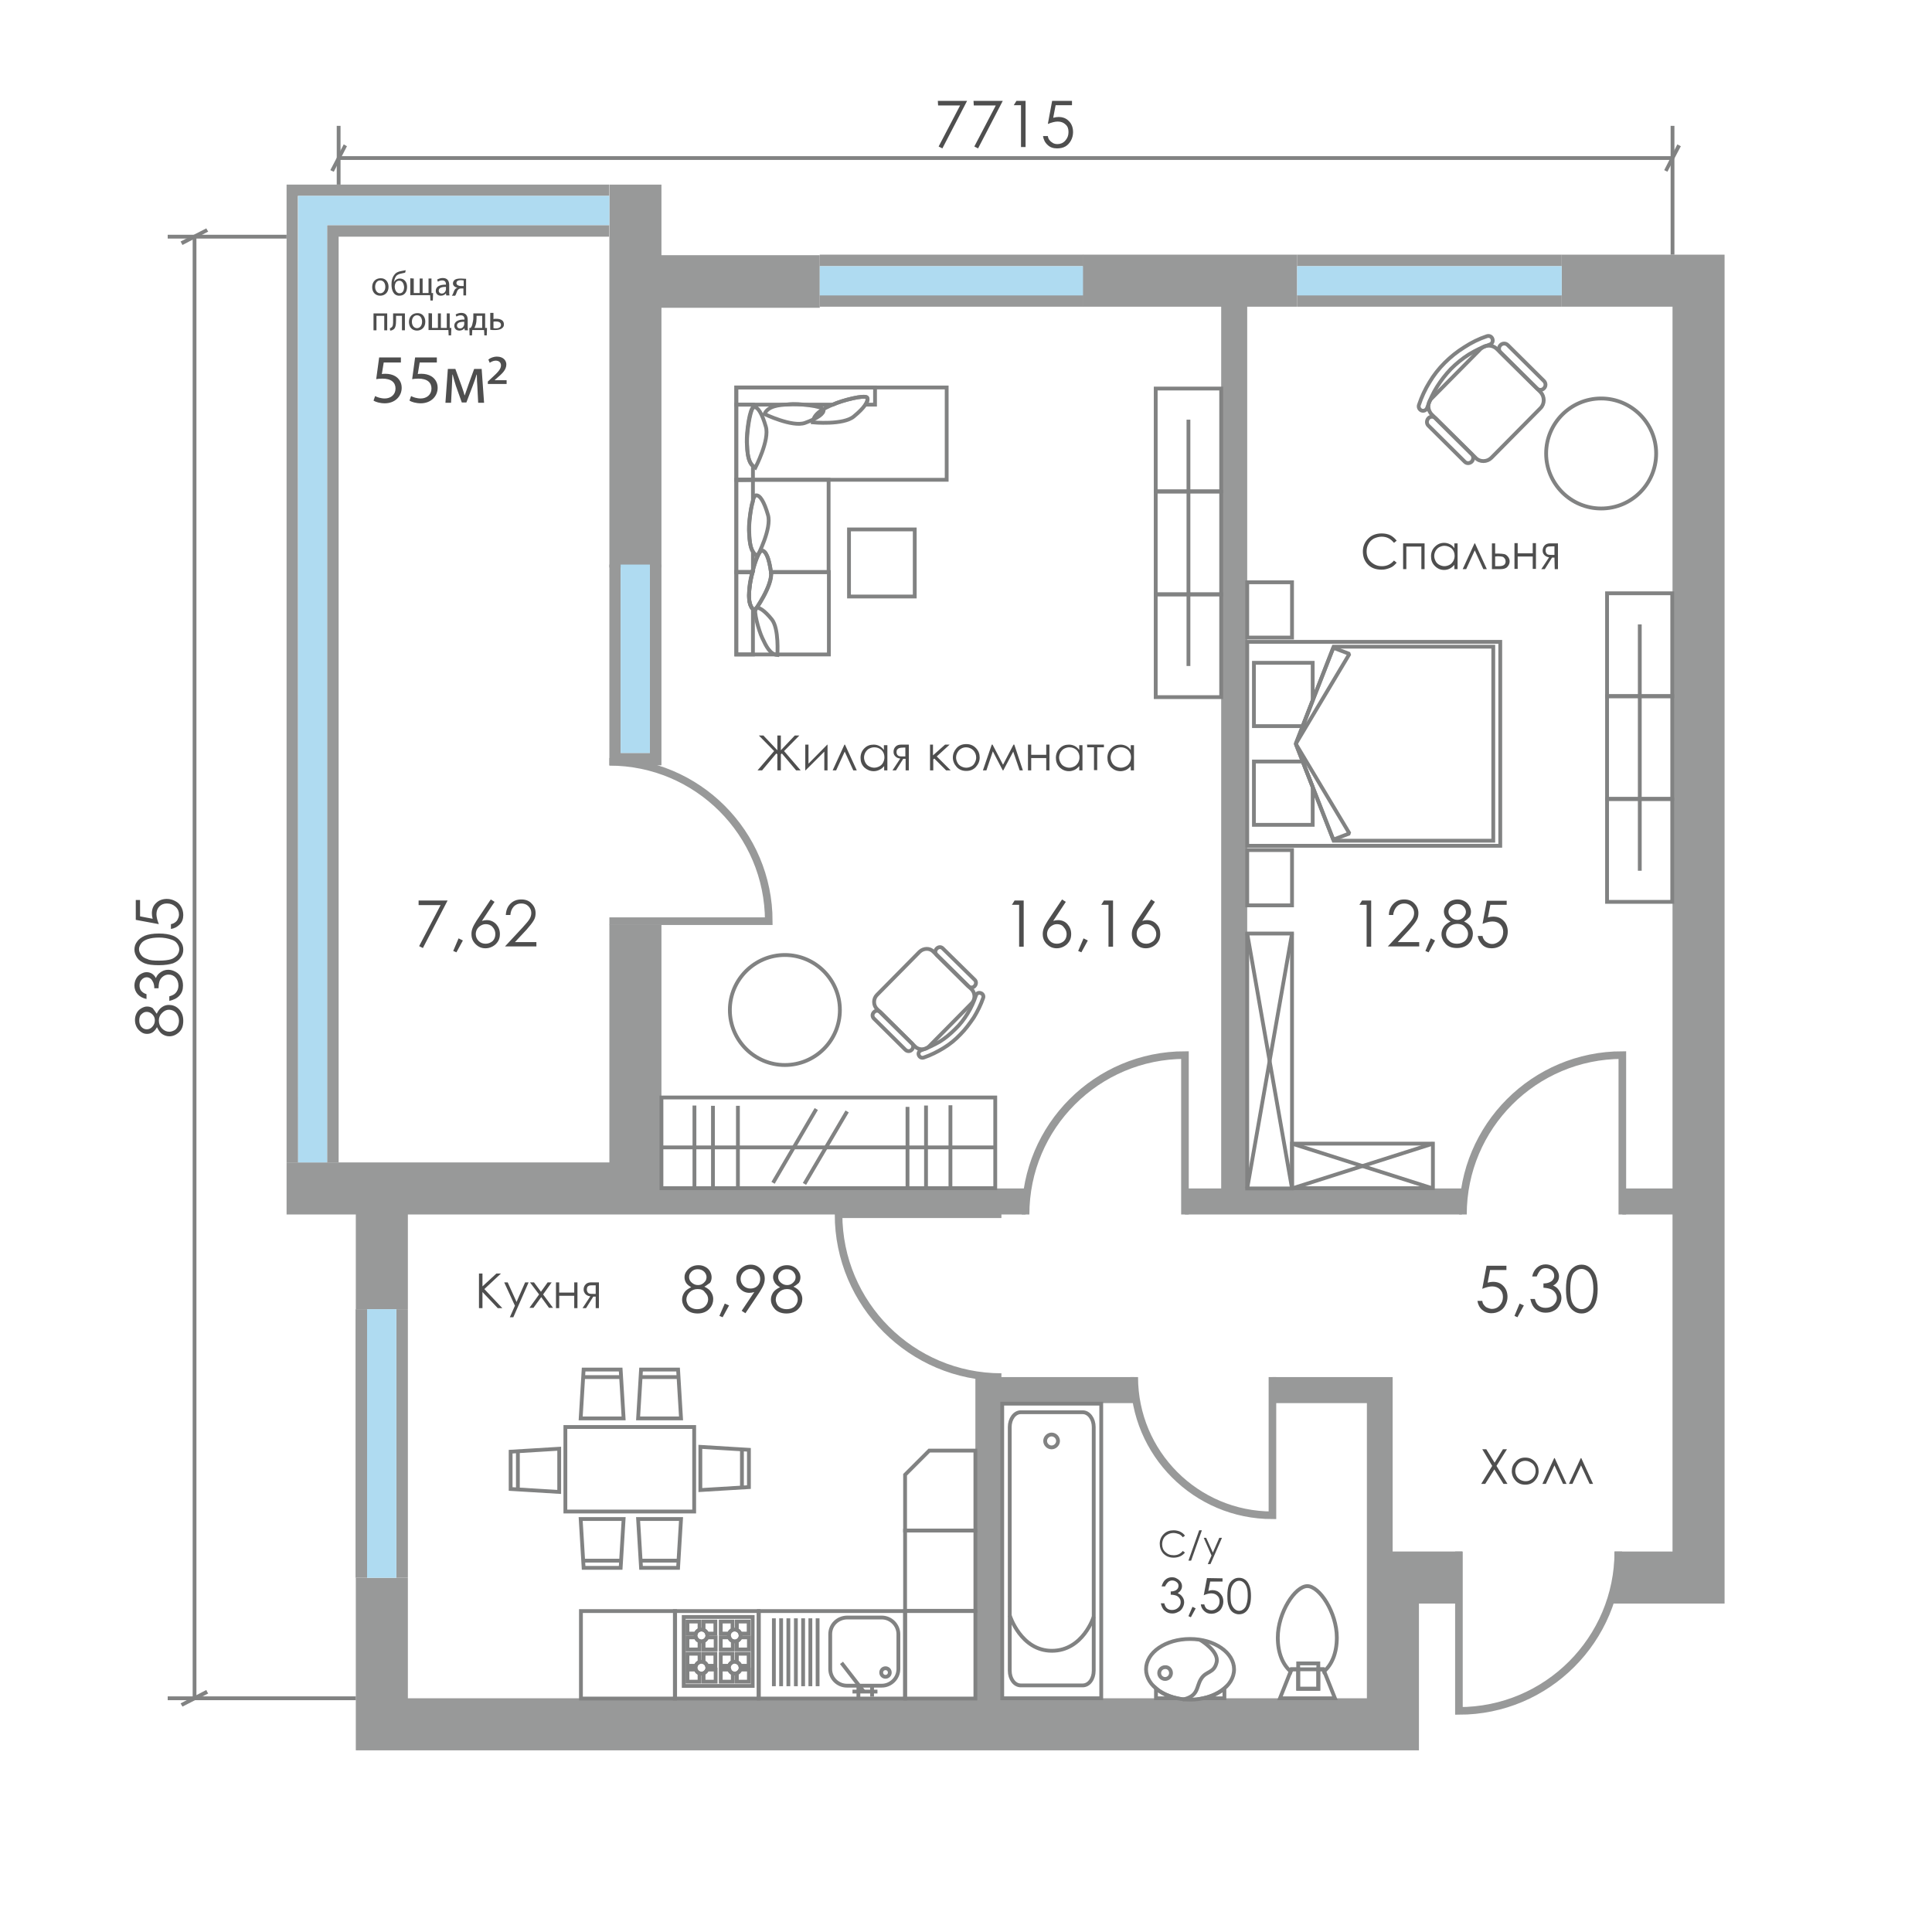 <?xml version="1.0" encoding="utf-8"?>
<!-- Generator: Adobe Illustrator 21.1.0, SVG Export Plug-In . SVG Version: 6.00 Build 0)  -->
<svg version="1.1" id="Layer_1" xmlns="http://www.w3.org/2000/svg" xmlns:xlink="http://www.w3.org/1999/xlink" x="0px" y="0px"
	 viewBox="0 0 720 720" style="enable-background:new 0 0 720 720;" xml:space="preserve">
<style type="text/css">
	.st0{fill:#989999;}
	.st1{fill:none;stroke:#989999;stroke-width:2.835;stroke-miterlimit:10;}
	.st2{fill:#4E4E4E;}
	.st3{fill:none;stroke:#818282;stroke-width:1.417;stroke-miterlimit:10;}
	.st4{fill:none;stroke:#818282;stroke-width:1.417;stroke-linejoin:bevel;stroke-miterlimit:10;}
	.st5{fill:#818282;}
	.st6{fill:#AFDBF1;}
	.st7{fill:none;}
</style>
<polygon class="st0" points="227.1,68.8 246.5,68.8 246.5,95.1 305.5,95.1 305.5,114.7 246.5,114.7 246.5,211.5 227.1,211.5 "/>
<polygon class="st0" points="623.3,94.9 642.7,94.9 642.7,114.3 642.7,578.2 642.7,597.6 623.3,597.6 601.3,597.6 601.7,578.2 
	623.3,578.2 623.3,452.6 604.6,452.6 604.6,442.9 623.3,442.9 623.3,114.3 582,114.3 582,94.9 "/>
<polygon class="st0" points="227.1,344.6 246.5,344.6 246.5,433.2 246.5,442.9 382.2,442.9 382.2,452.6 246.5,452.6 227.1,452.6 
	152,452.6 152,487.9 132.6,487.9 132.6,452.6 106.8,452.6 106.8,433.2 227.1,433.2 "/>
<polygon class="st0" points="132.6,588 152,588 152,632.9 363.5,632.9 363.5,522.9 363.5,513.2 373.2,513.2 422.7,513.2 
	422.7,522.9 373.2,522.9 373.2,632.9 509.4,632.9 509.4,597.6 509.4,578.2 509.4,522.9 474.2,522.9 474.2,513.2 509.4,513.2 
	519,513.2 519,522.9 519,578.2 528.8,578.2 544.9,578.2 544.9,597.6 528.8,597.6 528.8,632.9 528.8,652.3 509.4,652.3 152,652.3 
	132.6,652.3 132.6,632.9 "/>
<path class="st0" d="M305.5,114.3V110h98.1v4.3H305.5z M305.5,99.2v-4.3h98.1v4.3H305.5z"/>
<polygon class="st0" points="403.5,114.3 403.5,94.9 483.4,94.9 483.4,114.3 464.8,114.3 464.8,442.9 544.8,442.9 544.8,452.6 
	441.6,452.6 441.6,442.9 455.1,442.9 455.1,114.3 "/>
<path class="st0" d="M483.4,114.3V110H582v4.3H483.4z M483.4,99.2v-4.3H582v4.3H483.4z"/>
<path class="st0" d="M152,588h-4.3V487.9h4.3V588z M136.8,588h-4.3V487.9h4.3V588z"/>
<path class="st0" d="M121.9,88.2v-4.3l0,0H227v4.3H126.2v345h-4.3C121.9,433.2,121.9,88.2,121.9,88.2z M111.1,433.2h-4.3V68.8h2.1
	h2.1h116V73H111L111.1,433.2L111.1,433.2z"/>
<polygon class="st0" points="246.5,285.2 242.2,285.2 231.3,285.2 227.1,285.2 227.1,280.6 227.1,210.4 231.3,210.4 231.3,280.6 
	242.2,280.6 242.2,210.4 246.5,210.4 246.5,280.6 "/>
<path class="st1" d="M382.2,452.6c0-32.8,26.6-59.4,59.4-59.4v59.4"/>
<path class="st1" d="M545.2,452.6c0-32.8,26.6-59.4,59.4-59.4v59.4"/>
<path class="st1" d="M422.7,513.2c0,28.4,23,51.5,51.5,51.5v-51.5"/>
<path class="st1" d="M373.2,513.2c-33.5,0-60.7-27.2-60.7-60.7h60.7"/>
<path class="st2" d="M291,281.1v6h-1.3v-6l-0.4-0.3l-5.3,6.3h-1.7l6.2-7.2l-5.7-5.8h1.7l5.2,5.5v-5.5h1.3v5.5l5.2-5.5h1.7l-5.7,5.8
	l6.2,7.2h-1.7l-5.3-6.3L291,281.1z M301.3,277.5v7.1l7-7.1h0.1v9.6h-1.2v-7l-7,7h-0.1v-9.6H301.3z M319.3,287.1H318l-3.2-7l-3.2,7
	h-1.3l4.4-9.6h0.2L319.3,287.1z M330.7,277.5v9.6h-1.2v-1.6c-0.5,0.6-1.1,1.1-1.8,1.4c-0.6,0.3-1.3,0.5-2.1,0.5
	c-1.3,0-2.5-0.5-3.5-1.4c-1-1-1.4-2.2-1.4-3.6s0.5-2.6,1.4-3.5c1-1,2.1-1.4,3.5-1.4c0.8,0,1.5,0.2,2.1,0.5s1.2,0.8,1.7,1.5v-1.8h1.3
	V277.5z M325.8,278.5c-0.7,0-1.3,0.2-1.9,0.5s-1,0.8-1.4,1.4c-0.3,0.6-0.5,1.2-0.5,1.9s0.2,1.3,0.5,1.9s0.8,1.1,1.4,1.4
	s1.2,0.5,1.9,0.5c0.7,0,1.3-0.2,1.9-0.5s1.1-0.8,1.4-1.4s0.5-1.2,0.5-2c0-1.1-0.4-2-1.1-2.7C327.7,278.8,326.8,278.5,325.8,278.5
	L325.8,278.5z M337.5,282.8h-0.9l-2.7,4.3h-1.3l2.9-4.4c-0.7-0.1-1.3-0.3-1.8-0.8s-0.7-1-0.7-1.7c0-0.9,0.3-1.5,0.8-2s1.2-0.7,2-0.7
	h2.9v9.6h-1.2L337.5,282.8L337.5,282.8z M337.5,278.6h-0.8c-0.8,0-1.3,0.1-1.6,0.2c-0.3,0.1-0.5,0.3-0.7,0.5s-0.3,0.6-0.3,1
	s0.1,0.7,0.3,1s0.5,0.4,0.7,0.5c0.3,0.1,0.7,0.1,1.5,0.1h0.8v-3.3H337.5z M346.5,277.5h1.2v4l4.5-4h1.7l-4.8,4.4l5.2,5.2h-1.7
	l-4.4-4.4l-0.4,0.3v4.1h-1.2v-9.6H346.5z M360.1,277.3c1.5,0,2.7,0.5,3.7,1.6c0.9,1,1.3,2.1,1.3,3.4s-0.5,2.5-1.4,3.5
	s-2.1,1.5-3.6,1.5s-2.7-0.5-3.6-1.5s-1.4-2.2-1.4-3.5s0.5-2.5,1.3-3.4C357.3,277.8,358.6,277.3,360.1,277.3L360.1,277.3z M360,278.5
	c-1,0-1.9,0.4-2.6,1.1c-0.7,0.8-1.1,1.7-1.1,2.7c0,0.7,0.2,1.3,0.5,1.9s0.8,1.1,1.4,1.4s1.2,0.5,1.9,0.5c0.7,0,1.3-0.2,1.9-0.5
	s1-0.8,1.3-1.4s0.5-1.2,0.5-1.9c0-1-0.4-2-1.1-2.7S361,278.5,360,278.5L360,278.5z M377.7,277.5h0.3l3.2,9.6H380l-2.4-7l-3.7,7h-0.2
	L370,280l-2.4,7.1h-1.3l3.3-9.6h0.3l3.9,7.5L377.7,277.5z M389.9,282.5h-5.6v4.6h-1.2v-9.6h1.2v3.8h5.6v-3.8h1.2v9.6h-1.2V282.5z
	 M403.4,277.5v9.6h-1.2v-1.6c-0.5,0.6-1.1,1.1-1.7,1.4c-0.7,0.3-1.3,0.5-2.1,0.5c-1.4,0-2.5-0.5-3.5-1.4c-1-1-1.4-2.2-1.4-3.6
	s0.5-2.6,1.4-3.5c1-1,2.1-1.4,3.5-1.4c0.8,0,1.5,0.2,2.1,0.5s1.2,0.8,1.7,1.5v-1.8h1.2V277.5z M398.5,278.5c-0.7,0-1.3,0.2-1.9,0.5
	s-1,0.8-1.4,1.4c-0.3,0.6-0.5,1.2-0.5,1.9s0.2,1.3,0.5,1.9s0.8,1.1,1.4,1.4s1.2,0.5,1.9,0.5c0.7,0,1.3-0.2,1.9-0.5s1-0.8,1.4-1.4
	c0.3-0.6,0.5-1.2,0.5-2c0-1.1-0.4-2-1.1-2.7C400.4,278.8,399.5,278.5,398.5,278.5L398.5,278.5z M405.1,277.5h6.3v1h-2.5v8.5h-1.2
	v-8.5h-2.5L405.1,277.5L405.1,277.5z M422.6,277.5v9.6h-1.2v-1.6c-0.5,0.6-1.1,1.1-1.7,1.4c-0.7,0.3-1.3,0.5-2.1,0.5
	c-1.4,0-2.5-0.5-3.5-1.4c-1-1-1.4-2.2-1.4-3.6s0.5-2.6,1.4-3.5c1-1,2.1-1.4,3.5-1.4c0.8,0,1.5,0.2,2.1,0.5s1.2,0.8,1.7,1.5v-1.8h1.2
	V277.5z M417.7,278.5c-0.7,0-1.3,0.2-1.9,0.5s-1,0.8-1.4,1.4c-0.3,0.6-0.5,1.2-0.5,1.9s0.2,1.3,0.5,1.9s0.8,1.1,1.4,1.4
	s1.2,0.5,1.9,0.5c0.7,0,1.3-0.2,1.9-0.5s1.1-0.8,1.4-1.4s0.5-1.2,0.5-2c0-1.1-0.4-2-1.1-2.7C419.6,278.8,418.7,278.5,417.7,278.5
	L417.7,278.5z"/>
<path class="st2" d="M520.5,201.5l-1,0.8c-0.6-0.7-1.2-1.3-2-1.7s-1.6-0.6-2.6-0.6s-2,0.3-2.9,0.7c-0.9,0.5-1.6,1.2-2,2
	c-0.5,0.8-0.7,1.8-0.7,2.8c0,1.6,0.5,2.9,1.6,3.9s2.4,1.6,4.1,1.6c1.8,0,3.3-0.7,4.5-2.1l1,0.8c-0.7,0.8-1.4,1.5-2.4,1.9
	s-2,0.7-3.2,0.7c-2.3,0-4.1-0.7-5.4-2.2c-1.1-1.3-1.6-2.8-1.6-4.6c0-1.9,0.7-3.5,2-4.8s3-1.9,5-1.9c1.2,0,2.3,0.2,3.3,0.7
	C519.1,200,519.9,200.7,520.5,201.5L520.5,201.5z M522.9,202.5h8v9.6h-1.2v-8.4h-5.6v8.4h-1.2V202.5z M543.2,202.5v9.6H542v-1.6
	c-0.5,0.6-1.1,1.1-1.7,1.4c-0.6,0.3-1.3,0.5-2.1,0.5c-1.4,0-2.5-0.5-3.5-1.5s-1.4-2.2-1.4-3.6c0-1.4,0.5-2.6,1.4-3.5
	c1-1,2.1-1.5,3.5-1.5c0.8,0,1.5,0.2,2.1,0.5c0.7,0.3,1.2,0.8,1.7,1.5v-1.8L543.2,202.5L543.2,202.5z M538.3,203.4
	c-0.7,0-1.3,0.2-1.9,0.5c-0.6,0.3-1,0.8-1.4,1.4c-0.3,0.6-0.5,1.2-0.5,1.9s0.2,1.3,0.5,1.9c0.3,0.6,0.8,1.1,1.4,1.4
	c0.6,0.3,1.2,0.5,1.9,0.5s1.3-0.2,1.9-0.5c0.6-0.3,1-0.8,1.4-1.4c0.3-0.6,0.5-1.2,0.5-2c0-1.1-0.4-2-1.1-2.7
	C540.3,203.8,539.3,203.4,538.3,203.4L538.3,203.4z M554.1,212.1h-1.3l-3.2-7l-3.2,7h-1.3l4.4-9.6h0.2L554.1,212.1z M557.2,206.3
	h1.2c0.9,0,1.7,0.1,2.2,0.2c0.5,0.1,1,0.5,1.4,1s0.6,1.1,0.6,1.7c0,0.8-0.3,1.4-0.8,2s-1.4,0.9-2.5,0.9H556v-9.6h1.2V206.3z
	 M557.2,207.4v3.6h1.4c1.7,0,2.5-0.6,2.5-1.8c0-0.3-0.1-0.7-0.3-1s-0.5-0.6-0.8-0.7c-0.3-0.1-1-0.2-1.8-0.2L557.2,207.4L557.2,207.4
	z M571.2,207.4h-5.6v4.6h-1.2v-9.6h1.2v3.8h5.6v-3.8h1.2v9.6h-1.2V207.4z M579.3,207.8h-0.9l-2.7,4.3h-1.3l2.9-4.4
	c-0.7-0.1-1.3-0.4-1.7-0.8c-0.5-0.5-0.7-1-0.7-1.7c0-0.8,0.3-1.5,0.8-2s1.2-0.7,2-0.7h2.9v9.6h-1.2L579.3,207.8L579.3,207.8z
	 M579.3,203.6h-0.8c-0.8,0-1.3,0.1-1.6,0.1c-0.3,0.1-0.5,0.3-0.7,0.5c-0.1,0.2-0.2,0.6-0.2,1s0.1,0.7,0.3,1s0.4,0.4,0.7,0.5
	s0.8,0.1,1.5,0.1h0.8V203.6z"/>
<path class="st2" d="M507.6,335.6h3.4v17.2h-1.7v-15.6h-2.7L507.6,335.6z M519.2,341h-1.6c0-1.7,0.6-3.1,1.7-4.2
	c1.1-1.1,2.4-1.6,4-1.6s2.9,0.5,3.8,1.5c1,1,1.5,2.2,1.5,3.6c0,1-0.2,1.9-0.7,2.7c-0.5,0.9-1.4,2-2.7,3.5l-4.3,4.6h8v1.6h-11.7
	l6.6-7.1c1.3-1.4,2.2-2.5,2.6-3.2c0.4-0.7,0.6-1.4,0.6-2.2c0-1-0.4-1.8-1.1-2.5c-0.7-0.7-1.6-1-2.6-1c-1.1,0-2,0.4-2.7,1.1
	S519.3,339.7,519.2,341L519.2,341z M533.2,349.7l1.6,0.8l-2.4,4.4l-1.2-0.5L533.2,349.7z M545.6,343.4c1.2,0.6,2,1.2,2.5,2
	c0.5,0.7,0.8,1.6,0.8,2.5c0,1.3-0.4,2.5-1.3,3.5c-1,1.2-2.6,1.9-4.6,1.9c-1.9,0-3.3-0.5-4.3-1.6s-1.5-2.3-1.5-3.6
	c0-1,0.3-1.8,0.8-2.6c0.5-0.8,1.4-1.5,2.6-2.1c-0.8-0.4-1.5-1-1.9-1.6c-0.4-0.7-0.6-1.4-0.6-2.1s0.2-1.5,0.7-2.2s1-1.3,1.8-1.7
	c0.8-0.4,1.7-0.6,2.6-0.6c0.9,0,1.7,0.2,2.5,0.6s1.4,1,1.8,1.7c0.4,0.7,0.7,1.4,0.7,2.2c0,0.8-0.2,1.5-0.6,2.1
	C547,342.4,546.4,343,545.6,343.4L545.6,343.4z M543.1,336.9c-0.9,0-1.7,0.3-2.4,0.9c-0.6,0.5-0.9,1.2-0.9,2s0.3,1.4,1,2.1
	c0.7,0.6,1.4,0.9,2.3,0.9c0.6,0,1.1-0.1,1.6-0.4s0.9-0.7,1.2-1.2s0.4-1,0.4-1.4c0-0.7-0.3-1.3-0.8-1.9
	C544.9,337.2,544.1,336.9,543.1,336.9L543.1,336.9z M543.1,344.3c-1.2,0-2.2,0.4-3,1.1c-0.8,0.8-1.2,1.7-1.2,2.7
	c0,0.7,0.2,1.2,0.5,1.8c0.4,0.5,0.9,1,1.4,1.3c0.6,0.3,1.3,0.5,2.2,0.5c1.2,0,2.2-0.4,3-1.1c0.7-0.7,1.1-1.6,1.1-2.6
	s-0.4-1.8-1.2-2.6C545.2,344.6,544.2,344.3,543.1,344.3L543.1,344.3z M561.5,335.6v1.6h-6.1l-0.9,4.7c0.7-0.2,1.4-0.3,2-0.3
	c1.6,0,2.9,0.5,3.9,1.6c1,1,1.5,2.4,1.5,4.1c0,1.1-0.3,2.2-0.8,3.1s-1.2,1.7-2.1,2.2c-0.9,0.5-1.9,0.8-3.1,0.8
	c-1.4,0-2.6-0.4-3.5-1.3s-1.5-2-1.7-3.3h1.8c0.1,0.7,0.4,1.2,0.7,1.6s0.7,0.7,1.3,1c0.5,0.3,1.1,0.4,1.6,0.4c1.1,0,2.1-0.5,2.9-1.3
	c0.8-0.9,1.2-1.9,1.2-3.2c0-1.2-0.4-2.1-1.1-2.8c-0.7-0.7-1.7-1.1-2.9-1.1c-1,0-2.2,0.3-3.7,0.9l1.6-8.6h7.4V335.6z"/>
<path class="st2" d="M378.1,335.6h3.4v17.2h-1.7v-15.6h-2.7L378.1,335.6z M395.8,335.2l1.4,0.9l-4.7,7.1c0.6-0.2,1.2-0.3,1.8-0.3
	c1.4,0,2.6,0.5,3.5,1.5s1.4,2.2,1.4,3.7c0,1-0.2,1.9-0.7,2.7c-0.5,0.8-1.1,1.4-2,1.9s-1.8,0.7-2.7,0.7s-1.8-0.2-2.6-0.7
	c-0.8-0.5-1.4-1.1-1.9-1.9s-0.7-1.7-0.7-2.7c0-0.7,0.1-1.4,0.4-2.2c0.3-0.8,0.8-1.7,1.5-2.8L395.8,335.2z M393.9,344.4
	c-1,0-1.8,0.4-2.6,1.1c-0.7,0.7-1.1,1.6-1.1,2.6s0.4,1.9,1.1,2.6s1.6,1,2.6,1s1.9-0.4,2.6-1c0.7-0.7,1-1.6,1-2.6s-0.4-1.8-1.1-2.6
	C395.8,344.7,394.9,344.4,393.9,344.4L393.9,344.4z M403.8,349.7l1.6,0.8l-2.4,4.4l-1.2-0.5L403.8,349.7z M411.4,335.6h3.4v17.2
	h-1.7v-15.6h-2.7L411.4,335.6z M429,335.2l1.4,0.9l-4.7,7.1c0.6-0.2,1.2-0.3,1.8-0.3c1.4,0,2.6,0.5,3.5,1.5c1,1,1.4,2.2,1.4,3.7
	c0,1-0.2,1.9-0.7,2.7c-0.5,0.8-1.1,1.4-2,1.9s-1.8,0.7-2.7,0.7c-0.9,0-1.8-0.2-2.6-0.7c-0.8-0.5-1.4-1.1-1.9-1.9s-0.7-1.7-0.7-2.7
	c0-0.7,0.1-1.4,0.4-2.2c0.3-0.8,0.8-1.7,1.5-2.8L429,335.2z M427.2,344.4c-1,0-1.9,0.4-2.6,1.1s-1,1.6-1,2.6s0.4,1.9,1,2.6
	c0.7,0.7,1.6,1,2.6,1s1.8-0.4,2.6-1c0.7-0.7,1.1-1.6,1.1-2.6s-0.4-1.8-1.1-2.6C429,344.7,428.1,344.4,427.2,344.4L427.2,344.4z"/>
<path class="st2" d="M155.9,335.6h10.9l-9.2,17.7l-1.4-0.7l8-15.3H156v-1.7H155.9z M170.9,349.7l1.6,0.8l-2.4,4.4l-1.2-0.5
	L170.9,349.7z M182.9,335.2l1.4,0.9l-4.7,7.1c0.6-0.2,1.2-0.3,1.8-0.3c1.4,0,2.5,0.5,3.5,1.5c0.9,1,1.4,2.2,1.4,3.7
	c0,1-0.2,1.9-0.7,2.7c-0.5,0.8-1.1,1.4-2,1.9s-1.8,0.7-2.7,0.7s-1.8-0.2-2.6-0.7s-1.4-1.1-1.9-1.9s-0.7-1.7-0.7-2.7
	c0-0.7,0.1-1.4,0.4-2.2c0.3-0.8,0.8-1.7,1.5-2.8L182.9,335.2z M181,344.4c-1,0-1.8,0.4-2.6,1.1c-0.7,0.7-1.1,1.6-1.1,2.6
	s0.4,1.9,1.1,2.6c0.7,0.7,1.6,1,2.6,1s1.9-0.4,2.6-1c0.7-0.7,1-1.6,1-2.6s-0.3-1.8-1-2.6C182.9,344.7,182,344.4,181,344.4L181,344.4
	z M190.2,341h-1.7c0.1-1.7,0.6-3.1,1.7-4.2c1.1-1.1,2.4-1.6,4.1-1.6c1.6,0,2.9,0.5,3.8,1.5c1,1,1.5,2.2,1.5,3.6c0,1-0.2,1.9-0.7,2.7
	c-0.5,0.9-1.4,2-2.7,3.5l-4.3,4.6h8v1.6h-11.7l6.6-7.1c1.3-1.4,2.2-2.5,2.6-3.2c0.4-0.7,0.6-1.4,0.6-2.2c0-1-0.4-1.8-1.1-2.5
	c-0.7-0.7-1.6-1-2.7-1c-1.1,0-2,0.4-2.7,1.1C190.7,338.7,190.3,339.7,190.2,341L190.2,341z"/>
<path class="st2" d="M178.5,474.6h1.3v4.8l5.2-4.8h1.7l-6.2,5.8l6.7,7.1h-1.7l-5.7-6v6h-1.3V474.6z M187.9,477.9h1.3l3.3,7.3
	l3.2-7.3h1.3l-5.7,13H190l1.9-4.3L187.9,477.9z M197.5,477.9h1.5l2.6,3.5l2.5-3.5h1.5l-3.2,4.5l3.7,5h-1.5l-2.9-4l-2.9,4h-1.5l3.6-5
	L197.5,477.9z M214,482.9h-5.6v4.6h-1.2v-9.6h1.2v3.8h5.6v-3.8h1.2v9.6H214V482.9z M222,483.2h-0.9l-2.7,4.3h-1.3l2.9-4.4
	c-0.7-0.1-1.3-0.3-1.8-0.8c-0.4-0.5-0.7-1-0.7-1.7c0-0.9,0.3-1.5,0.8-2s1.2-0.7,2-0.7h2.9v9.6H222V483.2z M222,479h-0.8
	c-0.8,0-1.3,0-1.6,0.1s-0.5,0.3-0.7,0.5c-0.1,0.3-0.2,0.6-0.2,1s0.1,0.7,0.3,1s0.4,0.4,0.7,0.5s0.7,0.1,1.5,0.1h0.8V479z"/>
<path class="st2" d="M262.5,479.5c1.2,0.6,2,1.2,2.5,2s0.8,1.6,0.8,2.6c0,1.3-0.4,2.5-1.3,3.5c-1,1.2-2.6,1.9-4.5,1.9
	s-3.3-0.6-4.3-1.6c-1-1.1-1.5-2.3-1.5-3.6c0-1,0.3-1.8,0.8-2.6c0.5-0.8,1.4-1.4,2.6-2c-0.9-0.5-1.5-1-1.9-1.6
	c-0.4-0.7-0.6-1.3-0.6-2.1c0-0.8,0.2-1.5,0.7-2.2c0.5-0.7,1.1-1.3,1.9-1.7c0.8-0.4,1.6-0.6,2.6-0.6s1.7,0.2,2.5,0.6s1.4,1,1.8,1.7
	s0.6,1.5,0.6,2.2c0,0.8-0.2,1.5-0.6,2.1C263.9,478.5,263.3,479.1,262.5,479.5L262.5,479.5z M260,473c-0.9,0-1.7,0.3-2.3,0.9
	c-0.6,0.6-0.9,1.2-0.9,2s0.3,1.5,1,2.1s1.4,0.9,2.3,0.9c0.6,0,1.1-0.1,1.6-0.4s0.9-0.7,1.2-1.1c0.3-0.5,0.4-1,0.4-1.5
	c0-0.7-0.3-1.3-0.8-1.9C261.8,473.3,261,473,260,473L260,473z M260,480.4c-1.2,0-2.2,0.4-3,1.2c-0.8,0.8-1.2,1.7-1.2,2.7
	c0,0.6,0.2,1.2,0.5,1.8c0.3,0.6,0.8,1,1.4,1.3s1.3,0.5,2.1,0.5c1.3,0,2.3-0.4,3-1.1s1.1-1.6,1.1-2.6s-0.4-1.8-1.2-2.6
	C262.1,480.7,261.2,480.4,260,480.4L260,480.4z M270.1,485.8l1.6,0.7l-2.4,4.4l-1.2-0.5L270.1,485.8z M277.8,489.4l-1.4-0.9l4.7-7
	c-0.6,0.2-1.2,0.3-1.8,0.3c-1.4,0-2.5-0.5-3.5-1.5s-1.4-2.2-1.4-3.7c0-1,0.2-1.9,0.7-2.7c0.5-0.8,1.1-1.4,2-1.9
	c0.8-0.5,1.8-0.7,2.7-0.7c0.9,0,1.8,0.2,2.6,0.7c0.8,0.5,1.4,1.1,1.9,1.9s0.7,1.7,0.7,2.6c0,0.7-0.1,1.4-0.4,2.2
	c-0.3,0.8-0.8,1.7-1.5,2.8L277.8,489.4z M279.7,480.2c1,0,1.9-0.3,2.6-1s1-1.6,1-2.6s-0.3-1.8-1-2.6c-0.7-0.7-1.6-1.1-2.6-1.1
	s-1.8,0.4-2.6,1.1c-0.7,0.7-1.1,1.6-1.1,2.6s0.4,1.9,1.1,2.6C277.9,479.9,278.7,480.2,279.7,480.2L279.7,480.2z M295.7,479.5
	c1.2,0.6,2,1.2,2.5,2s0.8,1.6,0.8,2.6c0,1.3-0.4,2.5-1.3,3.5c-1,1.2-2.6,1.9-4.6,1.9c-1.9,0-3.3-0.6-4.3-1.6c-1-1.1-1.5-2.3-1.5-3.6
	c0-1,0.3-1.8,0.8-2.6c0.5-0.8,1.4-1.4,2.6-2c-0.9-0.5-1.5-1-1.9-1.6c-0.4-0.7-0.7-1.3-0.7-2.1c0-0.8,0.2-1.5,0.7-2.2
	s1.1-1.3,1.9-1.7c0.8-0.4,1.6-0.6,2.6-0.6s1.7,0.2,2.5,0.6s1.4,1,1.8,1.7c0.5,0.7,0.7,1.5,0.7,2.2c0,0.8-0.2,1.5-0.6,2.1
	C297.2,478.5,296.6,479.1,295.7,479.5L295.7,479.5z M293.2,473c-0.9,0-1.7,0.3-2.3,0.9c-0.6,0.6-0.9,1.2-0.9,2s0.3,1.5,1,2.1
	s1.4,0.9,2.3,0.9c0.6,0,1.1-0.1,1.6-0.4s0.9-0.7,1.2-1.1c0.3-0.5,0.4-1,0.4-1.5c0-0.7-0.3-1.3-0.8-1.9
	C295.1,473.3,294.3,473,293.2,473L293.2,473z M293.3,480.4c-1.2,0-2.2,0.4-3,1.2s-1.2,1.7-1.2,2.7c0,0.6,0.2,1.2,0.5,1.8
	c0.3,0.6,0.8,1,1.4,1.3s1.3,0.5,2.2,0.5c1.2,0,2.3-0.4,3-1.1s1.1-1.6,1.1-2.6s-0.4-1.8-1.2-2.6C295.3,480.7,294.4,480.4,293.3,480.4
	L293.3,480.4z"/>
<path class="st2" d="M434.2,591.2h-1.3c0.3-1,0.7-1.9,1.4-2.5c0.7-0.6,1.5-0.9,2.4-0.9c0.7,0,1.3,0.1,1.9,0.5c0.6,0.3,1,0.7,1.4,1.2
	c0.3,0.5,0.5,1,0.5,1.6c0,1.1-0.6,2-1.6,2.6c0.6,0.3,1.1,0.6,1.5,1.1c0.6,0.7,0.9,1.4,0.9,2.3c0,0.7-0.2,1.4-0.6,2.1
	c-0.4,0.7-0.9,1.2-1.6,1.5c-0.7,0.4-1.4,0.6-2.2,0.6c-1.1,0-2-0.3-2.8-1c-0.8-0.6-1.2-1.6-1.5-2.8h1.3c0.2,0.8,0.5,1.4,0.9,1.8
	c0.5,0.5,1.2,0.7,2,0.7c0.9,0,1.7-0.3,2.3-0.9c0.6-0.5,0.9-1.2,0.9-2c0-0.5-0.1-1-0.4-1.4c-0.3-0.5-0.7-0.8-1.1-1
	c-0.5-0.2-1.2-0.4-2.2-0.4v-1.2c0.6,0,1.1-0.1,1.6-0.3s0.8-0.5,1-0.8s0.3-0.7,0.3-1c0-0.6-0.2-1-0.7-1.4s-1-0.6-1.7-0.6
	c-0.5,0-1,0.2-1.4,0.5C434.9,590,434.5,590.5,434.2,591.2L434.2,591.2z M444.4,598.8l1.2,0.6l-1.8,3.3l-0.9-0.4L444.4,598.8z
	 M455.6,588.2v1.2H451l-0.7,3.5c0.5-0.2,1-0.3,1.5-0.3c1.2,0,2.2,0.4,2.9,1.2c0.8,0.8,1.2,1.8,1.2,3c0,0.9-0.2,1.6-0.6,2.4
	s-0.9,1.2-1.6,1.6c-0.7,0.4-1.4,0.6-2.3,0.6c-1,0-1.9-0.3-2.6-1c-0.7-0.6-1.2-1.5-1.3-2.5h1.3c0.1,0.5,0.3,0.9,0.5,1.2
	s0.5,0.6,0.9,0.7c0.4,0.2,0.8,0.3,1.2,0.3c0.9,0,1.6-0.3,2.2-1c0.6-0.6,0.9-1.4,0.9-2.4c0-0.9-0.3-1.6-0.9-2.1
	c-0.5-0.5-1.3-0.8-2.2-0.8c-0.8,0-1.7,0.2-2.8,0.7l1.2-6.4L455.6,588.2L455.6,588.2z M457.4,594.7c0-1.7,0.2-3,0.5-3.9
	s0.9-1.6,1.6-2.1s1.4-0.7,2.2-0.7c0.9,0,1.6,0.2,2.3,0.7c0.7,0.5,1.2,1.2,1.6,2.2s0.6,2.3,0.6,3.9c0,1.6-0.2,2.9-0.6,3.9
	s-0.9,1.7-1.6,2.2s-1.4,0.7-2.3,0.7c-0.8,0-1.6-0.3-2.2-0.7c-0.7-0.5-1.2-1.2-1.5-2.1C457.5,597.7,457.4,596.4,457.4,594.7
	L457.4,594.7z M458.6,594.7c0,1.5,0.1,2.6,0.4,3.3s0.7,1.3,1.2,1.7s1,0.6,1.6,0.6s1.1-0.2,1.6-0.6c0.5-0.4,0.9-0.9,1.1-1.7
	c0.3-0.9,0.5-2,0.5-3.3s-0.1-2.4-0.4-3.2s-0.7-1.4-1.2-1.8c-0.5-0.4-1-0.6-1.6-0.6s-1.1,0.2-1.6,0.6c-0.5,0.4-0.9,1-1.2,1.7
	S458.6,593.2,458.6,594.7L458.6,594.7z"/>
<path class="st2" d="M441.6,572.3l-0.8,0.6c-0.4-0.5-0.9-1-1.5-1.2s-1.2-0.4-2-0.4s-1.5,0.2-2.2,0.6c-0.7,0.4-1.2,0.9-1.5,1.5
	s-0.5,1.3-0.5,2.1c0,1.2,0.4,2.2,1.2,2.9c0.8,0.8,1.8,1.2,3.1,1.2c1.4,0,2.5-0.5,3.4-1.6l0.8,0.6c-0.5,0.6-1.1,1.1-1.8,1.4
	c-0.7,0.3-1.5,0.5-2.4,0.5c-1.7,0-3-0.6-4-1.7c-0.8-1-1.2-2.1-1.2-3.5s0.5-2.6,1.5-3.6s2.2-1.4,3.7-1.4c0.9,0,1.7,0.2,2.4,0.5
	C440.6,571.2,441.2,571.7,441.6,572.3L441.6,572.3z M447.9,570.3l-4,11.3h-1l4-11.3H447.9z M448.6,573.1h0.9l2.5,5.5l2.4-5.5h1
	l-4.3,9.8h-1l1.4-3.2L448.6,573.1z"/>
<path class="st2" d="M552.4,540.1h1.5l3.1,5l3.1-5h1.5l-3.9,6.2l4.1,6.7h-1.5l-3.4-5.4l-3.4,5.4H552l4.1-6.7L552.4,540.1z
	 M568.4,543.2c1.5,0,2.7,0.5,3.7,1.6c0.9,1,1.3,2.1,1.3,3.5s-0.5,2.5-1.4,3.5s-2.1,1.5-3.6,1.5s-2.7-0.5-3.6-1.5s-1.4-2.2-1.4-3.5
	s0.4-2.5,1.3-3.4C565.7,543.7,566.9,543.2,568.4,543.2L568.4,543.2z M568.4,544.4c-1,0-1.9,0.4-2.6,1.1c-0.7,0.8-1.1,1.7-1.1,2.7
	c0,0.7,0.2,1.3,0.5,1.9s0.8,1,1.4,1.4c0.6,0.3,1.2,0.5,1.9,0.5s1.3-0.1,1.9-0.5c0.6-0.3,1-0.8,1.4-1.4c0.3-0.6,0.5-1.2,0.5-1.9
	c0-1.1-0.4-2-1.1-2.7C570.3,544.8,569.4,544.4,568.4,544.4L568.4,544.4z M583.8,553h-1.3l-3.2-6.9l-3.2,6.9h-1.3l4.4-9.6h0.2
	L583.8,553z M593.7,553h-1.3l-3.2-6.9L586,553h-1.3l4.4-9.6h0.2L593.7,553z"/>
<path class="st2" d="M561.4,471.7v1.6h-6.1l-0.9,4.7c0.8-0.2,1.4-0.3,2-0.3c1.6,0,2.9,0.5,3.9,1.6c1,1,1.5,2.4,1.5,4
	c0,1.1-0.3,2.2-0.8,3.1c-0.5,1-1.2,1.7-2.1,2.2c-0.9,0.5-1.9,0.8-3.1,0.8c-1.4,0-2.6-0.5-3.5-1.3c-1-0.9-1.5-2-1.7-3.3h1.8
	c0.1,0.7,0.3,1.2,0.7,1.6c0.3,0.4,0.7,0.8,1.3,1c0.5,0.2,1.1,0.4,1.6,0.4c1.1,0,2.1-0.4,2.9-1.3c0.8-0.9,1.2-1.9,1.2-3.2
	c0-1.2-0.4-2.1-1.1-2.8c-0.7-0.7-1.7-1.1-2.9-1.1c-1,0-2.2,0.3-3.7,0.9l1.6-8.6L561.4,471.7L561.4,471.7z M566.3,485.8l1.6,0.7
	l-2.4,4.4l-1.1-0.5L566.3,485.8z M572.7,475.7H571c0.3-1.4,0.9-2.5,1.8-3.3c0.9-0.8,2-1.2,3.2-1.2c0.9,0,1.7,0.2,2.5,0.6
	s1.4,1,1.8,1.6c0.4,0.7,0.7,1.4,0.7,2.2c0,1.5-0.7,2.7-2.2,3.5c0.8,0.3,1.5,0.8,2,1.5c0.7,0.9,1.1,1.9,1.1,3.1c0,1-0.3,1.9-0.8,2.8
	s-1.2,1.6-2.1,2c-0.9,0.5-1.9,0.7-3,0.7c-1.5,0-2.7-0.5-3.7-1.3c-1-0.9-1.6-2.1-2-3.8h1.7c0.3,1.1,0.7,1.9,1.3,2.4
	c0.7,0.6,1.6,0.9,2.7,0.9c1.2,0,2.3-0.4,3-1.1c0.8-0.8,1.2-1.6,1.2-2.6c0-0.7-0.2-1.3-0.6-1.9c-0.4-0.6-0.9-1-1.5-1.3
	c-0.7-0.3-1.6-0.5-2.9-0.6v-1.6c0.8,0,1.5-0.1,2.2-0.4s1.1-0.6,1.4-1.1c0.3-0.4,0.4-0.9,0.4-1.4c0-0.8-0.3-1.4-0.9-2
	c-0.6-0.5-1.4-0.8-2.3-0.8c-0.7,0-1.4,0.2-1.9,0.7C573.5,474,573.1,474.7,572.7,475.7L572.7,475.7z M583.6,480.4
	c0-2.3,0.3-4.1,0.7-5.3c0.5-1.2,1.2-2.2,2.1-2.8c0.9-0.7,1.9-1,3-1s2.1,0.3,3,1s1.6,1.6,2.2,2.9c0.5,1.3,0.8,3,0.8,5.2
	s-0.3,3.9-0.8,5.2c-0.5,1.3-1.2,2.2-2.2,2.9c-0.9,0.7-1.9,1-3,1s-2.1-0.3-3-1c-0.9-0.6-1.6-1.6-2.1-2.8
	C583.8,484.4,583.6,482.6,583.6,480.4L583.6,480.4z M585.2,480.4c0,1.9,0.2,3.4,0.5,4.4s0.9,1.8,1.5,2.3c0.7,0.5,1.4,0.8,2.2,0.8
	s1.5-0.3,2.2-0.8s1.2-1.3,1.5-2.3c0.4-1.2,0.7-2.7,0.7-4.4c0-1.8-0.2-3.2-0.6-4.3c-0.4-1.1-0.9-1.9-1.6-2.4
	c-0.7-0.5-1.4-0.8-2.2-0.8s-1.5,0.3-2.2,0.8s-1.2,1.2-1.5,2.3C585.4,477,585.2,478.4,585.2,480.4L585.2,480.4z"/>
<rect x="337.3" y="600.4" class="st3" width="26.2" height="32.6"/>
<rect x="282.8" y="600.4" class="st3" width="54.5" height="32.6"/>
<rect x="251.5" y="600.4" class="st3" width="31.2" height="32.6"/>
<path class="st3" d="M309.4,609v13c0,3.4,2.8,6.2,6.2,6.2h13c3.4,0,6.2-2.8,6.2-6.2v-13c0-3.4-2.8-6.2-6.2-6.2h-13
	C312.1,602.9,309.4,605.6,309.4,609L309.4,609z"/>
<path class="st3" d="M328.4,623.3c0,0.9,0.7,1.6,1.6,1.6s1.6-0.7,1.6-1.6c0-0.9-0.7-1.6-1.6-1.6S328.4,622.4,328.4,623.3
	L328.4,623.3z"/>
<line class="st3" x1="288.4" y1="603.1" x2="288.4" y2="628.4"/>
<line class="st3" x1="291.1" y1="603.1" x2="291.1" y2="628.4"/>
<line class="st3" x1="293.8" y1="603.1" x2="293.8" y2="628.4"/>
<line class="st3" x1="296.6" y1="603.1" x2="296.6" y2="628.4"/>
<line class="st3" x1="299.3" y1="603.1" x2="299.3" y2="628.4"/>
<line class="st3" x1="302" y1="603.1" x2="302" y2="628.4"/>
<line class="st3" x1="304.7" y1="603.1" x2="304.7" y2="628.4"/>
<rect x="254.8" y="602.6" class="st3" width="25.7" height="25.7"/>
<path class="st3" d="M256.2,604.3v4.5h3.1c0.2-0.7,0.7-1.1,1.4-1.4v-3.1H256.2z"/>
<path class="st3" d="M256.2,610.2v4.5h4.5v-3.1c-0.7-0.2-1.1-0.7-1.4-1.4H256.2z"/>
<path class="st3" d="M262.2,604.3v3.1c0.6,0.3,1.1,0.7,1.3,1.4h3.1v-4.5H262.2z"/>
<path class="st3" d="M262.2,611.6v3.1h4.5v-4.5h-3.1C263.3,610.8,262.8,611.4,262.2,611.6L262.2,611.6z"/>
<path class="st3" d="M259.2,609.5c0,1.2,1,2.2,2.2,2.2s2.2-1,2.2-2.2s-1-2.2-2.2-2.2C260.2,607.2,259.2,608.3,259.2,609.5
	L259.2,609.5z"/>
<path class="st3" d="M268.6,604.3v4.5h3.1c0.2-0.7,0.7-1.1,1.3-1.4v-3.1H268.6z"/>
<path class="st3" d="M268.6,610.2v4.5h4.5v-3.1c-0.6-0.2-1.1-0.7-1.3-1.4H268.6z"/>
<path class="st3" d="M274.6,604.3v3.1c0.6,0.3,1.1,0.7,1.3,1.4h3.1v-4.5H274.6z"/>
<path class="st3" d="M274.6,611.6v3.1h4.5v-4.5H276C275.7,610.8,275.2,611.4,274.6,611.6L274.6,611.6z"/>
<path class="st3" d="M271.6,609.5c0,1.2,1,2.2,2.2,2.2s2.2-1,2.2-2.2s-1-2.2-2.2-2.2C272.6,607.2,271.6,608.3,271.6,609.5
	L271.6,609.5z"/>
<path class="st3" d="M256.2,616.3v4.5h3.1c0.2-0.6,0.7-1.1,1.4-1.4v-3.1H256.2z"/>
<path class="st3" d="M256.2,622.2v4.5h4.5v-3.1c-0.7-0.2-1.1-0.7-1.4-1.4H256.2z"/>
<path class="st3" d="M262.2,616.3v3.1c0.6,0.2,1.1,0.7,1.3,1.4h3.1v-4.5H262.2z"/>
<path class="st3" d="M262.2,623.6v3.1h4.5v-4.5h-3.1C263.3,622.8,262.8,623.3,262.2,623.6L262.2,623.6z"/>
<path class="st3" d="M259.2,621.5c0,1.2,1,2.2,2.2,2.2s2.2-1,2.2-2.2s-1-2.2-2.2-2.2C260.2,619.2,259.2,620.2,259.2,621.5
	L259.2,621.5z"/>
<path class="st3" d="M268.6,616.3v4.5h3.1c0.2-0.6,0.7-1.1,1.3-1.4v-3.1H268.6z"/>
<path class="st3" d="M268.6,622.2v4.5h4.5v-3.1c-0.6-0.2-1.1-0.7-1.3-1.4H268.6z"/>
<path class="st3" d="M274.6,616.3v3.1c0.6,0.2,1.1,0.7,1.3,1.4h3.1v-4.5H274.6z"/>
<path class="st3" d="M274.6,623.6v3.1h4.5v-4.5H276C275.7,622.8,275.2,623.3,274.6,623.6L274.6,623.6z"/>
<path class="st3" d="M271.6,621.5c0,1.2,1,2.2,2.2,2.2s2.2-1,2.2-2.2s-1-2.2-2.2-2.2C272.6,619.2,271.6,620.2,271.6,621.5
	L271.6,621.5z"/>
<line class="st3" x1="317.7" y1="630.4" x2="327" y2="630.4"/>
<line class="st3" x1="325" y1="632.3" x2="325" y2="628.2"/>
<line class="st3" x1="319.9" y1="632.9" x2="319.9" y2="628.2"/>
<line class="st3" x1="321.9" y1="630.4" x2="313.6" y2="619.7"/>
<rect x="337.3" y="570.4" class="st3" width="26.2" height="29.9"/>
<rect x="216.5" y="600.4" class="st3" width="35.1" height="32.6"/>
<polygon class="st3" points="337.3,549.6 337.3,570.4 363.5,570.4 363.5,540.6 346.3,540.6 "/>
<rect x="210.7" y="531.8" class="st3" width="48" height="31.5"/>
<path class="st3" d="M232.4,528.6l-1.1-18.2h-13.8l-1.1,18.2H232.4z M217.3,513.2h14.1"/>
<path class="st3" d="M253.8,528.6l-1.1-18.2h-13.8l-1.1,18.2H253.8z M238.7,513.2h14.1"/>
<path class="st3" d="M232.4,566.1l-1.1,18.2h-13.8l-1.1-18.2H232.4z M217.3,581.6h14.1"/>
<path class="st3" d="M253.8,566.1l-1.1,18.2h-13.8l-1.1-18.2H253.8z M238.7,581.6h14.1"/>
<path class="st3" d="M261,555.3l18.1-1.1v-13.9l-18.1-1.1V555.3z M276.5,540.1v14.2"/>
<path class="st3" d="M208.4,539.9l-18.1,1.1v13.9l18.1,1.1V539.9z M193,555v-14.2"/>
<polygon class="st3" points="489.2,307.4 467.3,307.4 467.3,283.8 485.5,283.8 489.2,293.3 "/>
<polygon class="st3" points="556.5,313.3 497,313.3 482.9,277.2 482.9,277.2 497,241 556.5,241 556.5,277.2 556.5,277.2 "/>
<polygon class="st4" points="502.9,310.6 496.9,312.9 482.9,277.2 "/>
<rect x="464.8" y="239.2" class="st3" width="94.3" height="76"/>
<polygon class="st3" points="489.2,247 467.3,247 467.3,270.6 485.5,270.6 489.2,261 "/>
<polygon class="st4" points="502.9,243.7 496.9,241.4 482.9,277.2 "/>
<rect x="464.8" y="217" class="st3" width="16.7" height="20.6"/>
<rect x="464.8" y="316.8" class="st3" width="16.7" height="20.6"/>
<rect x="464.8" y="347.9" class="st3" width="16.7" height="95"/>
<line class="st3" x1="464.8" y1="347.9" x2="481.5" y2="442.9"/>
<line class="st3" x1="481.5" y1="347.9" x2="464.8" y2="442.9"/>
<rect x="598.9" y="297.8" class="st3" width="24.3" height="38.3"/>
<rect x="598.9" y="259.4" class="st3" width="24.3" height="38.3"/>
<rect x="598.9" y="221.1" class="st3" width="24.3" height="38.4"/>
<line class="st3" x1="611.1" y1="232.7" x2="611.1" y2="324.5"/>
<rect x="481.5" y="426.2" class="st3" width="52.5" height="16.6"/>
<line class="st3" x1="481.5" y1="442.9" x2="534" y2="426.2"/>
<line class="st3" x1="481.5" y1="426.2" x2="534" y2="442.9"/>
<path class="st3" d="M596.7,189.5c-11.3,0-20.5-9.2-20.5-20.5s9.2-20.5,20.5-20.5s20.5,9.2,20.5,20.5S608.1,189.5,596.7,189.5
	L596.7,189.5z"/>
<path class="st3" d="M555.8,170.6l18.3-18.5c1.6-1.6,1.6-4.3,0-6L557.8,130c-1.7-1.6-4.3-1.6-6,0l-18.3,18.5c-1.6,1.6-1.6,4.3,0.1,6
	l16.3,16.1C551.5,172.3,554.2,172.2,555.8,170.6L555.8,170.6z"/>
<path class="st3" d="M575.4,144.7L575.4,144.7c0.8-0.8,0.7-2,0-2.7l-13.5-13.4c-0.8-0.8-2-0.7-2.7,0l0,0c-0.8,0.8-0.7,2,0,2.7
	l13.5,13.4C573.4,145.5,574.7,145.5,575.4,144.7L575.4,144.7z"/>
<path class="st3" d="M548.5,172L548.5,172c0.7-0.8,0.7-2,0-2.7L535,155.9c-0.7-0.8-2-0.8-2.7,0l0,0c-0.7,0.8-0.7,2,0,2.7l13.5,13.4
	C546.5,172.8,547.7,172.8,548.5,172L548.5,172z"/>
<path class="st3" d="M555.2,128.4c0.9-0.3,1.3-1.2,1-2.1s-1.2-1.3-2.1-1c-3,1-5.8,2.4-8.4,4.1c-2.6,1.6-5.1,3.6-7.3,5.8
	s-4.1,4.6-5.7,7.3c-1.6,2.6-2.9,5.4-3.9,8.4c-0.3,0.9,0.2,1.8,1,2.1c0.9,0.3,1.8-0.2,2.1-1.1c0.9-2.7,2.1-5.3,3.6-7.7
	s3.2-4.6,5.2-6.7c2-2,4.3-3.9,6.7-5.4C549.9,130.6,552.5,129.3,555.2,128.4L555.2,128.4z"/>
<rect x="246.5" y="409" class="st3" width="124.4" height="33.8"/>
<line class="st3" x1="246.5" y1="427.6" x2="370.9" y2="427.6"/>
<line class="st3" x1="288.1" y1="440.8" x2="304.2" y2="413.3"/>
<line class="st3" x1="299.8" y1="441.2" x2="315.7" y2="414.2"/>
<line class="st3" x1="258.8" y1="442.9" x2="258.8" y2="412"/>
<line class="st3" x1="265.7" y1="442.9" x2="265.7" y2="412.1"/>
<line class="st3" x1="275" y1="442.9" x2="275" y2="412.1"/>
<line class="st3" x1="338.2" y1="442.9" x2="338.2" y2="412.5"/>
<line class="st3" x1="345.1" y1="442.9" x2="345.1" y2="412"/>
<line class="st3" x1="354.2" y1="442.9" x2="354.2" y2="411.9"/>
<path class="st3" d="M342.7,354.7l-15.9,16.1c-1.4,1.4-1.4,3.8,0,5.2l14.2,14c1.4,1.4,3.8,1.4,5.2,0l15.9-16.1
	c1.4-1.4,1.4-3.8,0-5.2l-14.2-14C346.5,353.2,344.2,353.3,342.7,354.7L342.7,354.7z"/>
<path class="st3" d="M325.7,377.2L325.7,377.2c-0.7,0.7-0.7,1.7,0,2.4l11.7,11.6c0.7,0.7,1.8,0.7,2.4,0l0,0c0.7-0.7,0.7-1.8,0-2.4
	l-11.7-11.6C327.4,376.5,326.3,376.5,325.7,377.2L325.7,377.2z"/>
<path class="st3" d="M349.1,353.5L349.1,353.5c-0.7,0.7-0.7,1.7,0,2.4l11.7,11.6c0.7,0.7,1.8,0.7,2.4,0l0,0c0.7-0.7,0.7-1.8,0-2.4
	l-11.8-11.6C350.8,352.8,349.8,352.8,349.1,353.5L349.1,353.5z"/>
<path class="st3" d="M343.3,391.4c-0.8,0.3-1.2,1.1-0.9,1.8c0.3,0.8,1.1,1.2,1.9,0.9c2.6-0.9,5-2.1,7.3-3.5s4.4-3.1,6.3-5.1
	c1.9-1.9,3.5-4.1,5-6.3c1.4-2.3,2.6-4.7,3.5-7.3c0.3-0.8-0.2-1.6-0.9-1.8c-0.8-0.3-1.6,0.1-1.8,0.9c-0.8,2.4-1.8,4.6-3.1,6.7
	c-1.3,2.1-2.8,4.1-4.6,5.8c-1.8,1.8-3.7,3.4-5.8,4.7C347.9,389.5,345.6,390.6,343.3,391.4L343.3,391.4z"/>
<rect x="430.7" y="221.5" class="st3" width="24.4" height="38.3"/>
<rect x="430.7" y="183.2" class="st3" width="24.4" height="38.3"/>
<rect x="430.7" y="144.8" class="st3" width="24.4" height="38.3"/>
<line class="st3" x1="442.9" y1="156.4" x2="442.9" y2="248.2"/>
<path class="st3" d="M292.5,396.9c-11.3,0-20.5-9.2-20.5-20.5s9.2-20.5,20.5-20.5s20.5,9.2,20.5,20.5
	C313,387.8,303.8,396.9,292.5,396.9L292.5,396.9z"/>
<path class="st3" d="M459.9,622.1c0,6.3-7.3,11.3-16.4,11.3c-9,0-16.4-5.1-16.4-11.3c0-6.3,7.3-11.3,16.4-11.3
	S459.9,615.9,459.9,622.1L459.9,622.1z"/>
<path class="st3" d="M456.3,632.9v-3.7c-2,1.7-4.7,3-7.8,3.7H456.3z M430.8,629.2v3.7h7.7C435.5,632.2,432.8,631,430.8,629.2
	L430.8,629.2z"/>
<path class="st3" d="M447.2,611.1c0,0,7.2,4.2,6.2,8.4s-3.9,3.1-5.8,6.2c-1.9,3-0.8,6.4-6.9,7.7"/>
<path class="st3" d="M436.4,623.5c0,1.2-1,2.2-2.2,2.2s-2.2-1-2.2-2.2s1-2.2,2.2-2.2C435.4,621.2,436.4,622.2,436.4,623.5
	L436.4,623.5z"/>
<path class="st3" d="M498.2,610.3c0,5.8-1.9,10.1-4.8,12.6l-0.3-0.8h-11.8l-0.3,0.8c-2.9-2.5-4.8-6.8-4.8-12.6
	c0-9.4,6.5-19.2,11-19.2C491.7,591.1,498.2,600.9,498.2,610.3L498.2,610.3z"/>
<rect x="483.8" y="619.9" class="st3" width="7.5" height="9.4"/>
<polygon class="st3" points="493.2,622.1 497.5,632.9 477,632.9 481.3,622.1 483.8,622.1 483.8,629.4 491.3,629.4 491.3,622.1 "/>
<line class="st3" x1="62.5" y1="88.2" x2="106.8" y2="88.2"/>
<line class="st3" x1="62.5" y1="632.9" x2="132.6" y2="632.9"/>
<polygon class="st5" points="77.2,85.7 76.9,85.1 67.3,90 68,91.3 77.6,86.3 "/>
<rect x="71.8" y="88.2" class="st5" width="1.4" height="544.7"/>
<polygon class="st5" points="77.2,630.5 77.6,631.1 68,636 67.3,634.8 76.9,629.8 "/>
<path class="st2" d="M58.4,377.8c0.6-1.2,1.2-2,2-2.5c0.7-0.5,1.6-0.8,2.5-0.8c1.3,0,2.5,0.4,3.5,1.3c1.2,1.1,1.9,2.6,1.9,4.6
	c0,1.9-0.5,3.3-1.6,4.3s-2.3,1.5-3.6,1.5c-1,0-1.8-0.3-2.6-0.8s-1.4-1.4-2-2.6c-0.5,0.9-1,1.5-1.6,1.9s-1.3,0.6-2.1,0.6
	s-1.5-0.2-2.2-0.7s-1.3-1.1-1.7-1.9s-0.6-1.6-0.6-2.6c0-0.9,0.2-1.7,0.6-2.5c0.4-0.8,1-1.4,1.7-1.8s1.4-0.7,2.2-0.7s1.5,0.2,2.1,0.6
	C57.4,376.4,57.9,377,58.4,377.8L58.4,377.8z M51.9,380.4c0,0.9,0.3,1.7,0.8,2.3c0.6,0.6,1.2,0.9,2,0.9s1.5-0.3,2.1-1
	s0.9-1.4,0.9-2.3c0-0.6-0.1-1.1-0.4-1.6c-0.3-0.5-0.7-0.9-1.2-1.2s-1-0.4-1.5-0.4c-0.7,0-1.3,0.3-1.9,0.9
	C52.1,378.5,51.9,379.3,51.9,380.4L51.9,380.4z M59.2,380.3c0,1.2,0.4,2.2,1.2,3s1.7,1.2,2.7,1.2c0.6,0,1.2-0.2,1.8-0.5
	s1-0.8,1.3-1.4s0.5-1.3,0.5-2.2c0-1.2-0.4-2.2-1.1-3c-0.7-0.7-1.6-1.1-2.6-1.1s-1.8,0.4-2.6,1.2S59.2,379.2,59.2,380.3L59.2,380.3z
	 M54.6,370.5v1.8c-1.4-0.3-2.5-0.9-3.3-1.8s-1.2-2-1.2-3.2c0-0.9,0.2-1.7,0.6-2.5c0.4-0.8,1-1.4,1.7-1.8s1.4-0.7,2.2-0.7
	c1.5,0,2.7,0.7,3.5,2.2c0.3-0.8,0.8-1.5,1.5-2c0.9-0.7,1.9-1.1,3.1-1.1c1,0,1.9,0.3,2.8,0.8s1.6,1.2,2,2.1c0.5,0.9,0.7,1.9,0.7,3
	c0,1.5-0.4,2.7-1.3,3.7s-2.1,1.6-3.8,2v-1.7c1.1-0.3,1.9-0.7,2.4-1.3c0.6-0.7,1-1.6,1-2.7c0-1.2-0.4-2.3-1.1-3
	c-0.7-0.8-1.6-1.1-2.6-1.1c-0.7,0-1.3,0.2-1.9,0.6c-0.6,0.4-1,0.9-1.3,1.5c-0.3,0.7-0.5,1.6-0.5,3h-1.6c0-0.8-0.1-1.5-0.4-2.2
	c-0.3-0.6-0.6-1.1-1-1.4s-0.9-0.5-1.4-0.5c-0.7,0-1.4,0.3-1.9,0.9c-0.6,0.6-0.8,1.3-0.8,2.2c0,0.7,0.2,1.4,0.6,1.9
	S53.6,370.2,54.6,370.5L54.6,370.5z M59.2,359.7c-2.3,0-4-0.2-5.3-0.7c-1.2-0.5-2.2-1.2-2.8-2.1s-1-1.9-1-3s0.3-2.1,1-3
	c0.6-0.9,1.6-1.6,2.9-2.2c1.3-0.5,3-0.8,5.2-0.8s3.9,0.3,5.2,0.8c1.3,0.5,2.2,1.2,2.9,2.2c0.7,0.9,1,1.9,1,3s-0.3,2.1-1,3
	c-0.6,0.9-1.6,1.6-2.8,2.1C63.2,359.4,61.5,359.7,59.2,359.7L59.2,359.7z M59.3,358c1.9,0,3.4-0.2,4.4-0.5c1-0.3,1.7-0.9,2.3-1.5
	c0.5-0.7,0.8-1.4,0.8-2.2c0-0.8-0.3-1.5-0.8-2.2s-1.2-1.2-2.3-1.5c-1.2-0.4-2.7-0.7-4.4-0.7s-3.1,0.2-4.3,0.6
	c-1.1,0.4-1.9,0.9-2.4,1.6s-0.8,1.4-0.8,2.1c0,0.8,0.3,1.5,0.8,2.2s1.3,1.2,2.3,1.5C55.8,357.9,57.3,358,59.3,358L59.3,358z
	 M50.6,335.4h1.6v6.1l4.7,0.9c-0.2-0.7-0.3-1.4-0.3-2c0-1.6,0.5-2.9,1.6-3.9c1-1,2.4-1.5,4-1.5c1.1,0,2.2,0.3,3.1,0.8
	c1,0.5,1.7,1.2,2.2,2.1s0.8,1.9,0.8,3.1c0,1.4-0.4,2.6-1.3,3.5s-2,1.5-3.3,1.7v-1.8c0.7-0.1,1.2-0.4,1.6-0.7c0.4-0.3,0.8-0.7,1-1.3
	c0.3-0.5,0.4-1.1,0.4-1.6c0-1.1-0.4-2.1-1.3-2.9s-1.9-1.2-3.2-1.2c-1.2,0-2.1,0.4-2.8,1.1s-1.1,1.7-1.1,2.9c0,1,0.3,2.2,0.9,3.7
	l-8.6-1.6V335.4z"/>
<line class="st3" x1="126.2" y1="46.9" x2="126.2" y2="68.8"/>
<line class="st3" x1="623.3" y1="46.9" x2="623.3" y2="94.9"/>
<polygon class="st5" points="123.7,63.7 123.1,63.4 128.1,53.8 129.3,54.5 124.4,64 "/>
<rect x="126.2" y="58.2" class="st5" width="497.1" height="1.4"/>
<polygon class="st5" points="620.8,63.7 621.4,64 626.4,54.5 625.1,53.8 620.2,63.4 "/>
<path class="st2" d="M349.5,37.6h10.9l-9.2,17.7l-1.4-0.7l8-15.3h-8.2L349.5,37.6L349.5,37.6z M362.8,37.6h10.9l-9.2,17.7l-1.4-0.7
	l8-15.3h-8.2L362.8,37.6L362.8,37.6z M378.8,37.6h3.4v17.2h-1.7V39.2h-2.7L378.8,37.6z M399.5,37.6v1.6h-6.1l-0.9,4.7
	c0.7-0.2,1.4-0.3,2-0.3c1.6,0,2.9,0.5,3.9,1.6c1,1,1.5,2.4,1.5,4.1c0,1.1-0.3,2.2-0.8,3.1c-0.5,0.9-1.2,1.7-2.1,2.2
	s-1.9,0.7-3.1,0.7c-1.4,0-2.6-0.4-3.5-1.3c-1-0.9-1.5-2-1.7-3.3h1.8c0.1,0.7,0.3,1.2,0.7,1.6c0.3,0.4,0.7,0.7,1.2,1s1.1,0.4,1.7,0.4
	c1.1,0,2.1-0.4,2.9-1.3c0.8-0.9,1.2-1.9,1.2-3.2c0-1.2-0.3-2.1-1.1-2.8c-0.7-0.7-1.7-1.1-2.9-1.1c-1,0-2.2,0.3-3.7,0.9l1.6-8.6
	H399.5z"/>
<polygon class="st6" points="111.1,433.2 111.1,73 227.1,73 227.1,83.9 121.9,83.9 121.9,433.2 "/>
<rect x="483.4" y="99.2" class="st6" width="98.6" height="10.9"/>
<rect x="231.3" y="210.4" class="st6" width="10.9" height="70.2"/>
<rect x="136.8" y="487.9" class="st6" width="10.9" height="100.1"/>
<rect x="305.5" y="99.2" class="st6" width="98.1" height="10.9"/>
<path class="st1" d="M227.1,283.9c32.8,0,59.4,26.6,59.4,59.4h-59.4"/>
<path class="st1" d="M603.1,578.2c0,32.8-26.6,59.4-59.4,59.4v-59.4"/>
<rect id="_x3C_Slice_x3E__3_" x="-100.2" y="-27" class="st7" width="904" height="780"/>
<g>
	<path class="st2" d="M144.8,106.9c0,2.3-1.6,3.3-3.1,3.3c-1.7,0-3-1.2-3-3.2c0-2.1,1.4-3.3,3.1-3.3
		C143.6,103.6,144.8,105,144.8,106.9z M139.8,106.9c0,1.4,0.8,2.4,1.9,2.4c1.1,0,1.9-1,1.9-2.4c0-1.1-0.5-2.4-1.9-2.4
		C140.4,104.5,139.8,105.7,139.8,106.9z"/>
	<path class="st2" d="M151,101.6c-0.3,0.1-0.9,0.2-1.3,0.3c-1,0.2-1.8,0.5-2.2,1.2c-0.4,0.6-0.6,1.4-0.7,2.1l0,0
		c0.4-0.9,1.3-1.4,2.2-1.4c1.5,0,2.7,1.1,2.7,3.1c0,2.1-1.1,3.3-2.9,3.3c-2.2,0-2.9-2.1-2.9-4.2c0-1.4,0.3-2.6,1-3.5
		c0.6-0.9,1.5-1.3,2.7-1.5c0.5-0.1,1.1-0.2,1.6-0.3L151,101.6z M148.8,104.6c-0.7,0-1.2,0.4-1.4,0.9c-0.2,0.4-0.3,0.8-0.3,1.3
		c0,1,0.5,2.5,1.8,2.5s1.7-1.2,1.7-2.4C150.5,106,150.1,104.6,148.8,104.6z"/>
	<path class="st2" d="M154.2,103.8v5.4h2.2v-5.4h1.1v5.4h2.2v-5.4h1.1v5.4h0.6l-0.1,2.8h-0.9l-0.1-2h-7.4v-6.3L154.2,103.8
		L154.2,103.8z"/>
	<path class="st2" d="M166.3,110.1l-0.1-0.8l0,0c-0.4,0.5-1,0.9-1.9,0.9c-1.3,0-1.9-0.9-1.9-1.8c0-1.5,1.4-2.4,3.8-2.3V106
		c0-0.5-0.1-1.5-1.4-1.5c-0.6,0-1.2,0.2-1.6,0.5l-0.3-0.8c0.5-0.3,1.3-0.6,2.1-0.6c1.9,0,2.4,1.3,2.4,2.6v2.4c0,0.5,0,1.1,0.1,1.5
		C167.5,110.1,166.3,110.1,166.3,110.1z M166.2,106.9c-1.2,0-2.7,0.2-2.7,1.4c0,0.7,0.5,1.1,1.1,1.1c0.8,0,1.3-0.5,1.5-1.1
		c0-0.1,0.1-0.2,0.1-0.4L166.2,106.9L166.2,106.9z"/>
	<path class="st2" d="M173.8,110.1h-1.1v-2.6h-0.8c-0.5,0-0.8,0.1-1.1,0.4c-0.5,0.4-0.6,1.2-0.9,1.8c-0.1,0.2-0.2,0.4-0.3,0.5h-1.2
		c0.1-0.2,0.3-0.4,0.4-0.7c0.3-0.6,0.4-1.4,1-1.9c0.2-0.2,0.4-0.3,0.7-0.4l0,0c-0.8-0.1-1.7-0.6-1.7-1.6c0-0.7,0.4-1.1,0.8-1.4
		c0.5-0.3,1.3-0.4,2.1-0.4s1.5,0.1,2,0.1v6.2H173.8z M172.7,104.5c-0.3,0-0.5-0.1-0.9-0.1c-0.8,0-1.7,0.2-1.7,1.1
		c0,0.8,1,1.1,1.7,1.1c0.5,0,0.7,0,1,0v-2.1H172.7z"/>
	<path class="st2" d="M144.3,116.8v6.3h-1.1v-5.4h-2.9v5.4h-1.1v-6.3H144.3z"/>
	<path class="st2" d="M150.9,116.8v6.3h-1.1v-5.4h-2.2v1.6c0,1.8-0.2,3-1,3.5c-0.3,0.2-0.7,0.4-1.2,0.4l-0.1-0.9
		c0.2,0,0.5-0.1,0.6-0.3c0.6-0.4,0.6-1.3,0.6-2.7v-2.5H150.9z"/>
	<path class="st2" d="M158.5,119.9c0,2.3-1.6,3.3-3.1,3.3c-1.7,0-3-1.2-3-3.2c0-2.1,1.4-3.3,3.1-3.3
		C157.3,116.6,158.5,118,158.5,119.9z M153.5,119.9c0,1.4,0.8,2.4,1.9,2.4c1.1,0,1.9-1,1.9-2.4c0-1.1-0.5-2.4-1.9-2.4
		C154.1,117.5,153.5,118.7,153.5,119.9z"/>
	<path class="st2" d="M161,116.8v5.4h2.2v-5.4h1.1v5.4h2.2v-5.4h1.1v5.4h0.6l-0.1,2.8h-0.9l-0.1-2h-7.4v-6.3L161,116.8L161,116.8z"
		/>
	<path class="st2" d="M173.2,123.1l-0.1-0.8l0,0c-0.4,0.5-1,0.9-1.9,0.9c-1.3,0-1.9-0.9-1.9-1.8c0-1.5,1.4-2.4,3.8-2.3V119
		c0-0.5-0.1-1.5-1.4-1.5c-0.6,0-1.2,0.2-1.6,0.5l-0.3-0.8c0.5-0.3,1.3-0.6,2.1-0.6c1.9,0,2.4,1.3,2.4,2.6v2.4c0,0.5,0,1.1,0.1,1.5
		C174.4,123.1,173.2,123.1,173.2,123.1z M173,119.9c-1.2,0-2.7,0.2-2.7,1.4c0,0.7,0.5,1.1,1.1,1.1c0.8,0,1.3-0.5,1.5-1.1
		c0-0.1,0.1-0.2,0.1-0.4L173,119.9L173,119.9z"/>
	<path class="st2" d="M180.8,116.8v5.4h0.7l-0.1,2.8h-0.9l-0.1-2H176l-0.1,2H175l-0.1-2.8h0.5c0.3-0.4,0.5-0.8,0.6-1.3
		c0.2-0.8,0.4-1.6,0.4-2.5v-1.6H180.8z M177.6,118.7c0,0.8-0.1,1.6-0.3,2.3c-0.1,0.4-0.3,0.8-0.5,1.2h2.9v-4.5h-2.1L177.6,118.7
		L177.6,118.7z"/>
	<path class="st2" d="M183.9,116.8v2.1c0.3-0.1,0.7-0.1,1-0.1c1.4,0,2.9,0.4,2.9,2.1c0,0.7-0.3,1.1-0.7,1.4
		c-0.7,0.6-1.8,0.7-2.7,0.7c-0.6,0-1.2,0-1.7-0.1v-6.3h1.2V116.8z M183.9,122.3c0.2,0,0.5,0.1,0.8,0.1c0.9,0,2-0.3,2-1.3
		c0-1.1-1.1-1.3-2-1.3c-0.3,0-0.6,0-0.8,0.1V122.3z"/>
	<path class="st2" d="M149.4,135.1H143l-0.7,4.3c0.4-0.1,0.8-0.1,1.4-0.1c1.3,0,2.6,0.3,3.6,0.9c1.3,0.8,2.4,2.2,2.4,4.3
		c0,3.3-2.6,5.8-6.3,5.8c-1.8,0-3.4-0.5-4.2-1l0.6-1.7c0.7,0.4,2.1,0.9,3.6,0.9c2.2,0,4-1.4,4-3.7c0-2.2-1.5-3.7-4.9-3.7
		c-1,0-1.7,0.1-2.3,0.2l1.1-8.1h8.1L149.4,135.1L149.4,135.1z"/>
	<path class="st2" d="M162.8,135.1h-6.4l-0.7,4.3c0.4-0.1,0.8-0.1,1.4-0.1c1.3,0,2.6,0.3,3.6,0.9c1.3,0.8,2.4,2.2,2.4,4.3
		c0,3.3-2.6,5.8-6.3,5.8c-1.8,0-3.4-0.5-4.2-1l0.6-1.7c0.7,0.4,2.1,0.9,3.6,0.9c2.2,0,4-1.4,4-3.7c0-2.2-1.5-3.7-4.9-3.7
		c-1,0-1.7,0.1-2.3,0.2l1.1-8.1h8.1L162.8,135.1L162.8,135.1z"/>
	<path class="st2" d="M166.9,137.5h2.8l2.3,6.3c0.3,0.9,0.9,2.5,1.1,3.5h0.1c0.3-0.9,1-2.9,1.5-4.3l2-5.5h2.8l0.9,12.6h-2.2l-0.3-6
		c-0.1-1.4-0.2-3-0.2-4.5h-0.1c-0.3,1.1-0.7,2.2-1.4,4.1l-2.4,6.3h-1.7l-2.2-6.2c-0.4-1.2-0.9-3-1.2-4.2h-0.1
		c-0.1,1.5-0.1,3.1-0.2,4.5l-0.3,6H166L166.9,137.5z"/>
	<path class="st2" d="M181.8,142.2l1.6-1.5c2.2-2,3.3-3.2,3.3-4.5c0-1-0.6-1.8-2-1.8c-0.9,0-1.7,0.5-2.2,0.8L182,134
		c0.7-0.6,1.9-1.1,3.2-1.1c2.4,0,3.5,1.5,3.5,2.9c0,2-1.5,3.4-3.5,5.1l-0.8,0.7v0.1h4.4v1.4h-7L181.8,142.2L181.8,142.2z"/>
</g>
<rect x="373.5" y="523.1" class="st3" width="36.9" height="109.8"/>
<path class="st3" d="M376.3,622.6v-90.8c0-3,1.8-5.5,4.1-5.5h23.1c2.3,0,4.1,2.5,4.1,5.5v90.8c0,3.1-1.8,5.5-4.1,5.5h-23.1
	C378.1,628.1,376.3,625.7,376.3,622.6L376.3,622.6z"/>
<path class="st3" d="M376.3,602c0,0,4.1,13.2,15.7,13.2s15.6-12.7,15.6-12.7"/>
<path class="st3" d="M389.5,537c0-1.3,1.1-2.4,2.4-2.4s2.4,1.1,2.4,2.4c0,1.3-1.1,2.4-2.4,2.4S389.5,538.3,389.5,537L389.5,537z"/>
<rect x="316.4" y="197.3" class="st3" width="24.5" height="25"/>
<rect x="274.4" y="144.4" class="st3" width="78.4" height="34.4"/>
<path class="st3" d="M274.4,178.8h34.4v34.4h-21.5v-0.1c-0.7-5.1-1.9-7.9-3.4-7.9c-1,0-2.5,4.1-3.5,8h-6V178.8z"/>
<path class="st3" d="M274.4,213.2h6.1c-0.5,1.7-0.8,3.4-1,4.6c-0.5,3.8-0.9,7.9,1.8,9.8c0,0,6.7-9.3,6.1-14.4h21.5v30.7h-34.5V213.2
	z"/>
<path class="st3" d="M274.4,144.4h51.7v6.4h-3.5c0.7-1.1,0.9-2,0.6-2.6c-0.7-1.2-9.4,1-12.8,2.6h-10.6c-2.1-0.2-4.3-0.2-5.7-0.1
	c-0.6,0.1-1.1,0.1-1.7,0.1h-18V144.4z"/>
<path class="st3" d="M280.6,150.8v1.2c-1.2,1.5-2.3,9.4-2.2,12.9c0.1,3.4,0.2,7,2.2,8.8v5.1h-6.2v-28H280.6z"/>
<path class="st3" d="M280.6,178.8v8c-0.9,2.9-1.5,8.3-1.4,11c0.1,2.9,0.2,5.9,1.4,7.9v6.9c-0.1,0.2-0.1,0.5-0.2,0.7h-6v-34.4
	L280.6,178.8L280.6,178.8z"/>
<path class="st3" d="M280.6,227.1v16.8h-6.2v-30.7h6.1c-0.5,1.7-0.8,3.4-1,4.6C279.1,221.2,278.7,224.9,280.6,227.1L280.6,227.1z"/>
<path class="st3" d="M302.9,157.4c0,0,11.4,1.1,15.3-2.2c3.9-3.2,5.6-5.7,4.9-7c-0.7-1.2-9.4,1-12.8,2.6
	C306.8,152.3,303.2,154.1,302.9,157.4L302.9,157.4z"/>
<path class="st3" d="M284.9,154.3c0,0,10.4,5,15.1,3.3s7.2-3.5,6.9-4.9s-9.2-2.3-13-2C290.2,150.9,286.2,151.3,284.9,154.3
	L284.9,154.3z"/>
<path class="st3" d="M281.5,174.3c0,0,5.4-10.4,3.9-15.3c-1.4-4.9-3-7.5-4.5-7.3s-2.7,9.2-2.6,13.1
	C278.5,168.7,278.7,172.8,281.5,174.3L281.5,174.3z"/>
<path class="st3" d="M282.3,207.2c0,0,5.4-10.3,3.9-15.3c-1.4-4.9-3-7.5-4.5-7.3c-1.4,0.2-2.7,9.3-2.6,13.1
	C279.3,201.6,279.5,205.7,282.3,207.2L282.3,207.2z"/>
<path class="st3" d="M281.2,227.6c0,0,6.8-9.4,6.1-14.5s-1.9-7.9-3.4-7.9s-4,8.7-4.5,12.6C279,221.6,278.6,225.7,281.2,227.6
	L281.2,227.6z"/>
<path class="st3" d="M289.7,244.1c0,0,0.7-9.9-2.1-13.3c-2.7-3.3-4.9-4.8-5.9-4.1s1,8.2,2.4,11.1C285.5,240.8,287,243.9,289.7,244.1
	L289.7,244.1z"/>
</svg>
